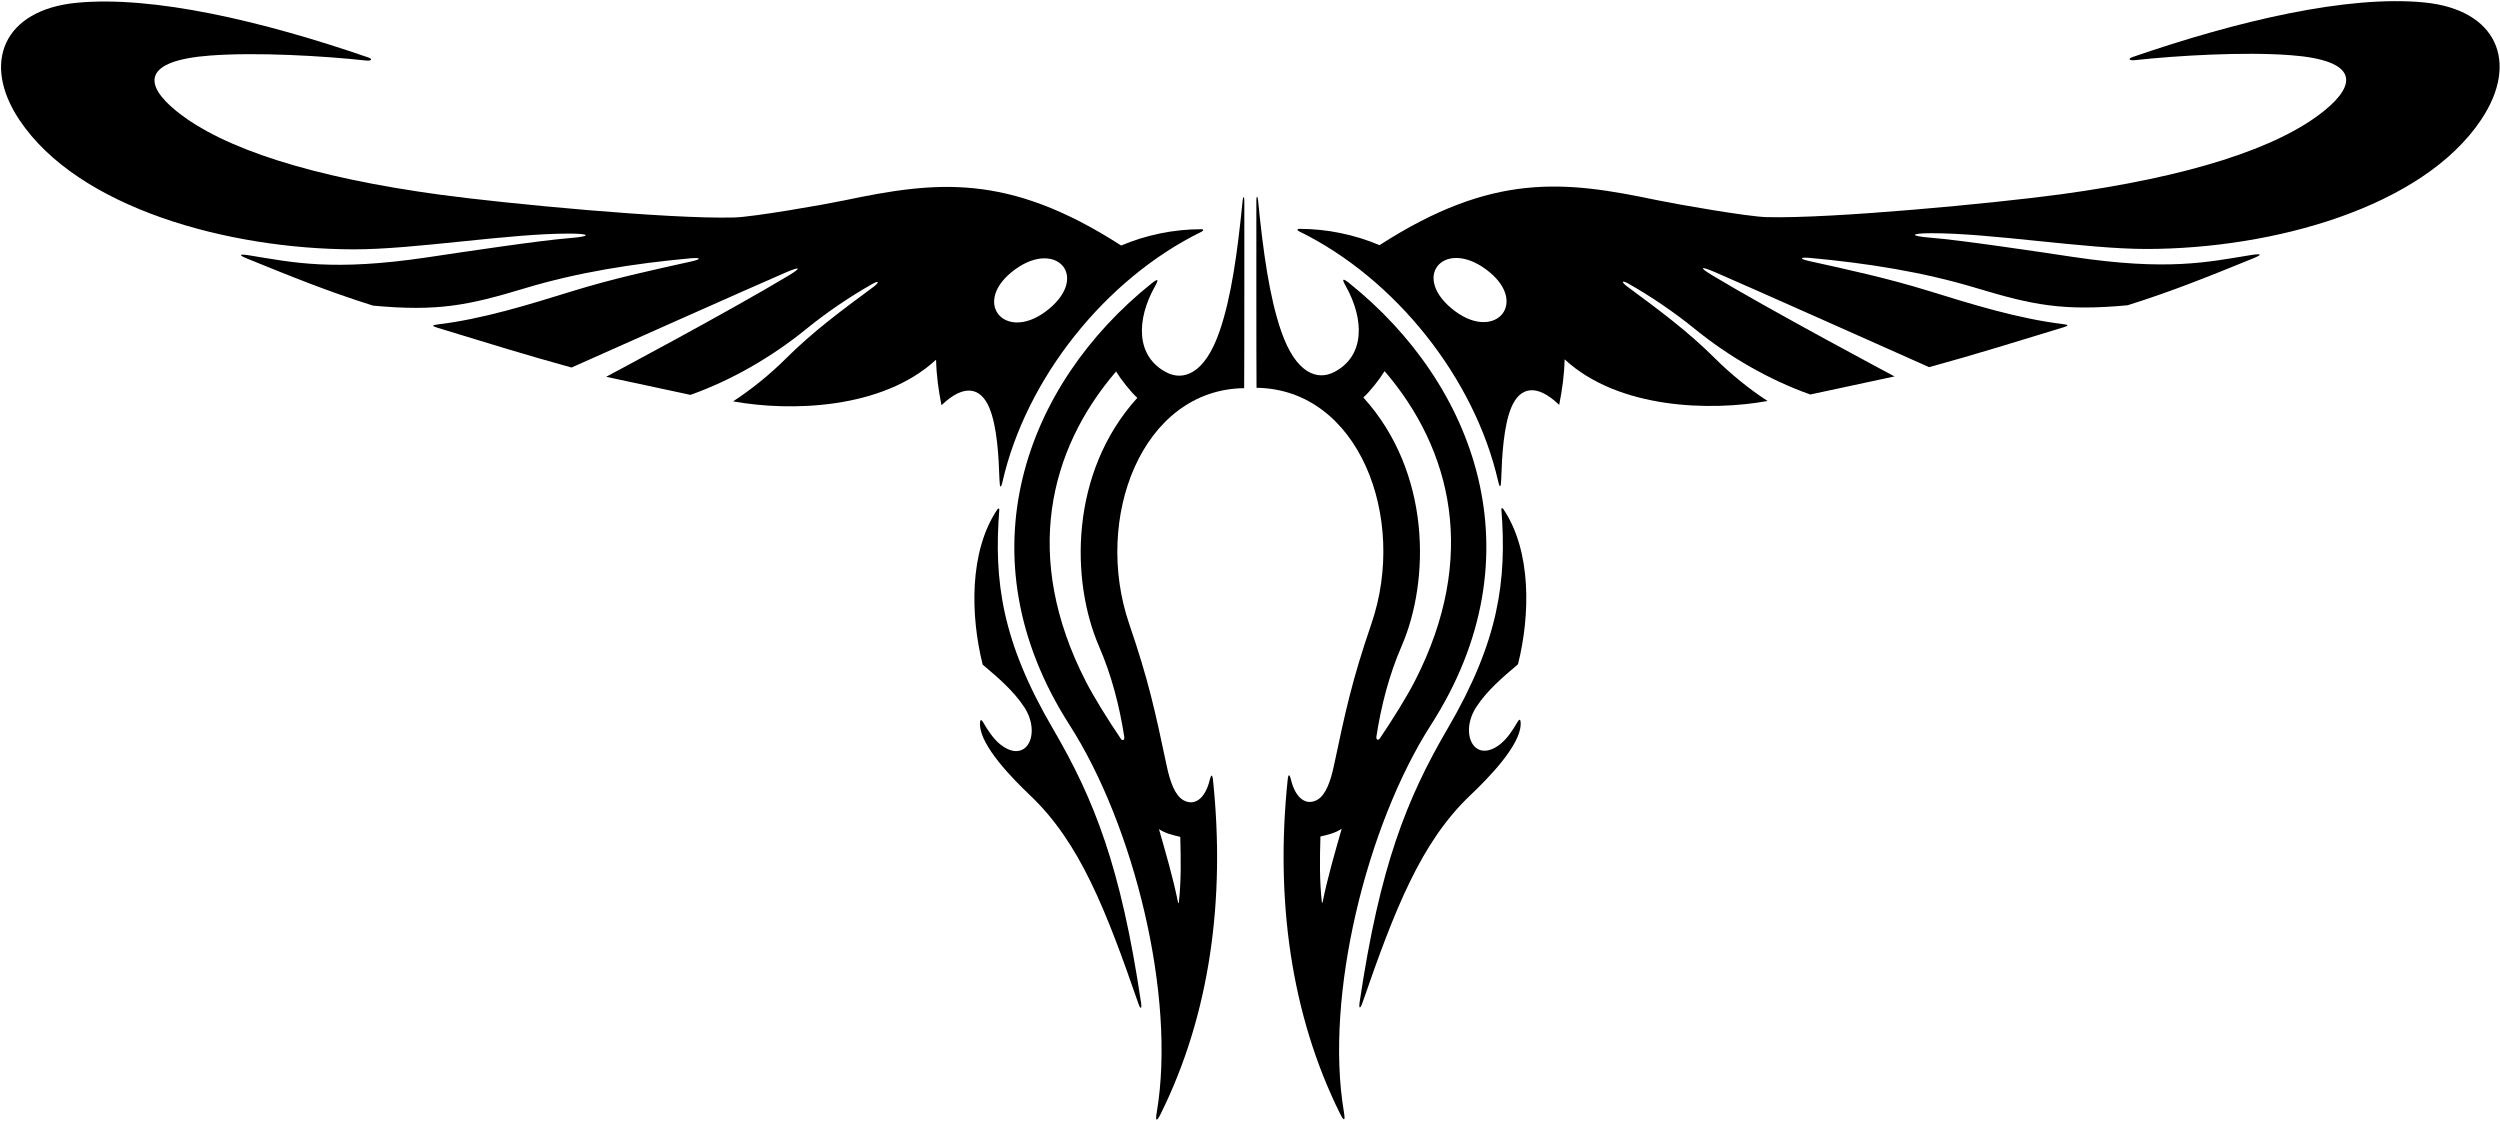 <?xml version="1.0" encoding="UTF-8"?>
<svg xmlns="http://www.w3.org/2000/svg" xmlns:xlink="http://www.w3.org/1999/xlink" width="570pt" height="256pt" viewBox="0 0 570 256" version="1.1">
<g id="surface1">
<path style=" stroke:none;fill-rule:nonzero;fill:rgb(0%,0%,0%);fill-opacity:1;" d="M 326.266 165.262 C 351.137 126.496 336.254 87.484 307.645 64.57 C 306.117 63.352 305.883 63.531 306.781 65.125 C 311.172 72.914 311.176 81.238 304.168 84.84 C 300.422 86.762 295.512 85.312 292.121 75.539 C 289.43 67.77 288.004 57.508 286.84 45.691 C 286.738 44.68 286.453 44.473 286.449 45.699 C 286.449 45.699 286.43 84.043 286.488 88.418 C 309.809 88.719 320.945 118.055 312.703 142.156 C 308.215 155.277 306.797 162.02 304.156 174.48 C 303.371 178.191 302.262 181.266 300.348 182.355 C 297.926 183.73 295.41 182.211 294.332 177.73 C 294.027 176.461 293.738 176.395 293.594 177.758 C 290.762 204.836 294.242 231.211 305.562 253.969 C 306.426 255.703 306.77 255.625 306.41 253.516 C 301.938 227.086 311.648 188.043 326.266 165.262 Z M 313.816 167.973 C 314.914 160.809 316.746 153.812 319.578 147.285 C 326.027 132.41 326.355 107.727 310.84 90.621 C 312.281 89.371 314.574 86.441 315.688 84.613 C 331.016 102.477 337.055 127 322.633 155.191 C 320.746 158.879 317.66 163.832 314.586 168.391 C 314.234 168.91 313.715 168.625 313.816 167.973 Z M 301.379 205.688 C 300.836 200.734 300.91 195.906 301.059 190.723 C 302.676 190.336 304.445 189.953 305.91 188.949 C 304.348 194.457 302.715 199.961 301.562 205.676 C 301.523 205.875 301.398 205.883 301.379 205.688 "/>
<path style=" stroke:none;fill-rule:nonzero;fill:rgb(0%,0%,0%);fill-opacity:1;" d="M 552.723 0.559 C 535.258 -1.141 510.223 4.723 486.18 13.023 C 485.094 13.398 485.469 13.852 486.746 13.715 C 496.422 12.664 511.535 11.773 522.266 12.582 C 537.641 13.742 537.473 19.137 529.941 25.238 C 519.395 33.789 499.004 40.344 469.758 44.316 C 455.074 46.309 417.617 49.906 402.75 49.504 C 398.422 49.383 382.48 46.613 377.777 45.629 C 356.816 41.238 340.43 39.199 314.535 55.895 C 308.902 53.512 302.598 52.18 296.312 52.18 C 295.633 52.18 295.719 52.512 296.242 52.766 C 318.184 63.516 336.199 86.254 341.566 109.676 C 341.961 111.395 342.215 111.227 342.277 109.242 C 342.449 103.957 342.82 97.156 344.57 92.926 C 346.465 88.355 350.215 87.227 355.496 92.316 C 356.191 88.773 356.652 85.539 356.73 81.922 C 369.047 93.328 390.16 93.766 403.012 91.426 C 398.988 88.828 394.598 85.281 391.156 81.844 C 384.789 75.488 378.309 70.73 371.086 65.387 C 369.574 64.27 369.703 63.777 371.293 64.676 C 376.297 67.5 381.738 71.184 386.344 74.941 C 394.184 81.328 403.508 86.68 412.738 89.945 L 431.953 85.824 C 431.953 85.824 403.887 70.902 390.324 62.73 C 387.422 60.98 387.566 60.574 390.934 62.012 C 396.852 64.535 439.848 83.715 439.848 83.715 C 450.719 80.73 460.098 77.781 470.441 74.637 C 471.781 74.23 471.629 74.047 470.402 73.898 C 460.02 72.645 449.461 69.328 439.801 66.344 C 430.449 63.453 421.664 61.551 412.539 59.531 C 410.074 58.984 410.379 58.594 412.742 58.812 C 425.793 60.016 438.355 61.984 450.527 65.652 C 463.402 69.535 470.281 70.977 485.09 69.602 C 495.43 66.359 503.648 63 513.617 58.953 C 515.953 58.004 515.68 57.754 513.121 58.168 C 503.406 59.734 494.348 61.836 472.527 58.562 C 463.859 57.262 446.793 54.711 440.25 54.203 C 435.363 53.824 435.414 53.188 440.25 53.172 C 453.984 53.129 475.613 56.789 489.5 56.766 C 518.16 56.719 552.348 47.363 565.738 27.242 C 574.457 14.148 569.254 2.164 552.723 0.559 Z M 330.973 70.34 C 321.547 62.523 329.922 54.008 339.645 62.074 C 348.555 69.465 340.465 78.215 330.973 70.34 "/>
<path style=" stroke:none;fill-rule:nonzero;fill:rgb(0%,0%,0%);fill-opacity:1;" d="M 346.105 151.453 C 348.887 140.324 349.246 125.672 342.738 116.027 C 342.578 115.797 342.297 115.824 342.312 116.066 C 343.594 132.441 341.703 146.18 330.094 166.055 C 320.656 182.211 314.605 197.508 309.996 228.5 C 309.773 230 310.117 230.152 310.637 228.648 C 317.969 207.43 323.949 192.008 335.273 181.277 C 339.312 177.449 346.586 170.016 346.711 165.188 C 346.742 163.855 346.453 163.785 345.898 164.766 C 344.953 166.434 343.574 168.461 342.102 169.629 C 336.152 174.348 332.641 167.246 336.617 161.164 C 339.047 157.449 342.527 154.477 346.105 151.453 "/>
<path style=" stroke:none;fill-rule:nonzero;fill:rgb(0%,0%,0%);fill-opacity:1;" d="M 283.316 45.773 C 282.148 57.59 280.727 67.852 278.031 75.621 C 274.645 85.395 269.73 86.844 265.988 84.922 C 258.98 81.32 258.984 72.996 263.375 65.207 C 264.27 63.613 264.035 63.438 262.512 64.656 C 233.902 87.566 219.02 126.578 243.887 165.344 C 258.504 188.129 268.219 227.172 263.742 253.598 C 263.387 255.707 263.73 255.785 264.594 254.051 C 275.914 231.297 279.395 204.918 276.562 177.844 C 276.418 176.477 276.129 176.543 275.824 177.812 C 274.742 182.293 272.23 183.816 269.809 182.441 C 267.891 181.348 266.781 178.277 265.996 174.562 C 263.359 162.102 261.938 155.359 257.453 142.238 C 249.211 118.141 260.348 88.801 283.668 88.5 C 283.727 84.125 283.707 45.781 283.707 45.781 C 283.703 44.555 283.414 44.766 283.316 45.773 Z M 269.098 190.805 C 269.246 195.988 269.32 200.82 268.777 205.77 C 268.758 205.969 268.633 205.957 268.594 205.758 C 267.441 200.043 265.809 194.539 264.246 189.035 C 265.711 190.035 267.48 190.422 269.098 190.805 Z M 250.578 147.367 C 253.406 153.895 255.242 160.891 256.34 168.055 C 256.441 168.707 255.922 168.992 255.57 168.473 C 252.492 163.914 249.406 158.961 247.52 155.273 C 233.102 127.082 239.141 102.559 254.465 84.699 C 255.582 86.527 257.875 89.453 259.316 90.703 C 243.801 107.809 244.129 132.492 250.578 147.367 "/>
<path style=" stroke:none;fill-rule:nonzero;fill:rgb(0%,0%,0%);fill-opacity:1;" d="M 225.582 93.012 C 227.336 97.238 227.707 104.039 227.879 109.328 C 227.941 111.309 228.195 111.477 228.59 109.762 C 233.957 86.34 251.973 63.598 273.914 52.852 C 274.438 52.594 274.523 52.262 273.844 52.262 C 267.559 52.262 261.25 53.598 255.621 55.977 C 229.727 39.281 213.34 41.32 192.379 45.715 C 187.676 46.699 171.734 49.469 167.406 49.586 C 152.539 49.992 115.078 46.391 100.395 44.398 C 71.152 40.43 50.762 33.871 40.211 25.32 C 32.684 19.219 32.516 13.824 47.891 12.664 C 58.621 11.855 73.734 12.746 83.41 13.797 C 84.688 13.938 85.059 13.48 83.977 13.105 C 59.934 4.805 34.898 -1.055 17.434 0.641 C 0.902 2.25 -4.301 14.23 4.414 27.328 C 17.809 47.445 51.992 56.801 80.656 56.852 C 94.539 56.875 116.172 53.211 129.906 53.258 C 134.738 53.273 134.793 53.906 129.906 54.285 C 123.363 54.793 106.297 57.344 97.625 58.645 C 75.809 61.918 66.746 59.82 57.035 58.254 C 54.477 57.84 54.199 58.086 56.535 59.035 C 66.508 63.086 74.723 66.441 85.066 69.684 C 99.875 71.059 106.754 69.617 119.629 65.738 C 131.797 62.07 144.363 60.102 157.41 58.895 C 159.777 58.68 160.078 59.066 157.613 59.613 C 148.492 61.633 139.707 63.535 130.355 66.426 C 120.695 69.414 110.137 72.73 99.75 73.98 C 98.527 74.129 98.375 74.312 99.715 74.719 C 110.059 77.867 119.438 80.812 130.309 83.797 C 130.309 83.797 173.305 64.617 179.223 62.094 C 182.59 60.656 182.734 61.062 179.828 62.812 C 166.27 70.984 138.203 85.906 138.203 85.906 L 157.418 90.031 C 166.648 86.766 175.969 81.414 183.812 75.023 C 188.418 71.27 193.855 67.586 198.863 64.758 C 200.453 63.863 200.582 64.352 199.07 65.469 C 191.848 70.812 185.363 75.574 179 81.926 C 175.559 85.363 171.168 88.91 167.145 91.508 C 179.992 93.852 201.109 93.41 213.426 82.004 C 213.504 85.621 213.965 88.855 214.656 92.398 C 219.941 87.309 223.691 88.438 225.582 93.012 Z M 230.508 62.156 C 240.234 54.09 248.605 62.605 239.184 70.422 C 229.691 78.297 221.602 69.547 230.508 62.156 "/>
<path style=" stroke:none;fill-rule:nonzero;fill:rgb(0%,0%,0%);fill-opacity:1;" d="M 240.062 166.141 C 228.449 146.266 226.562 132.523 227.844 116.152 C 227.859 115.906 227.574 115.879 227.418 116.109 C 220.91 125.758 221.27 140.406 224.051 151.535 C 227.629 154.559 231.109 157.531 233.539 161.246 C 237.516 167.328 234.004 174.434 228.055 169.715 C 226.578 168.543 225.203 166.516 224.258 164.848 C 223.699 163.867 223.41 163.938 223.445 165.273 C 223.57 170.098 230.844 177.531 234.883 181.359 C 246.207 192.09 252.184 207.516 259.52 228.73 C 260.035 230.234 260.379 230.082 260.156 228.582 C 255.551 197.59 249.5 182.293 240.062 166.141 "/>
</g>
</svg>
